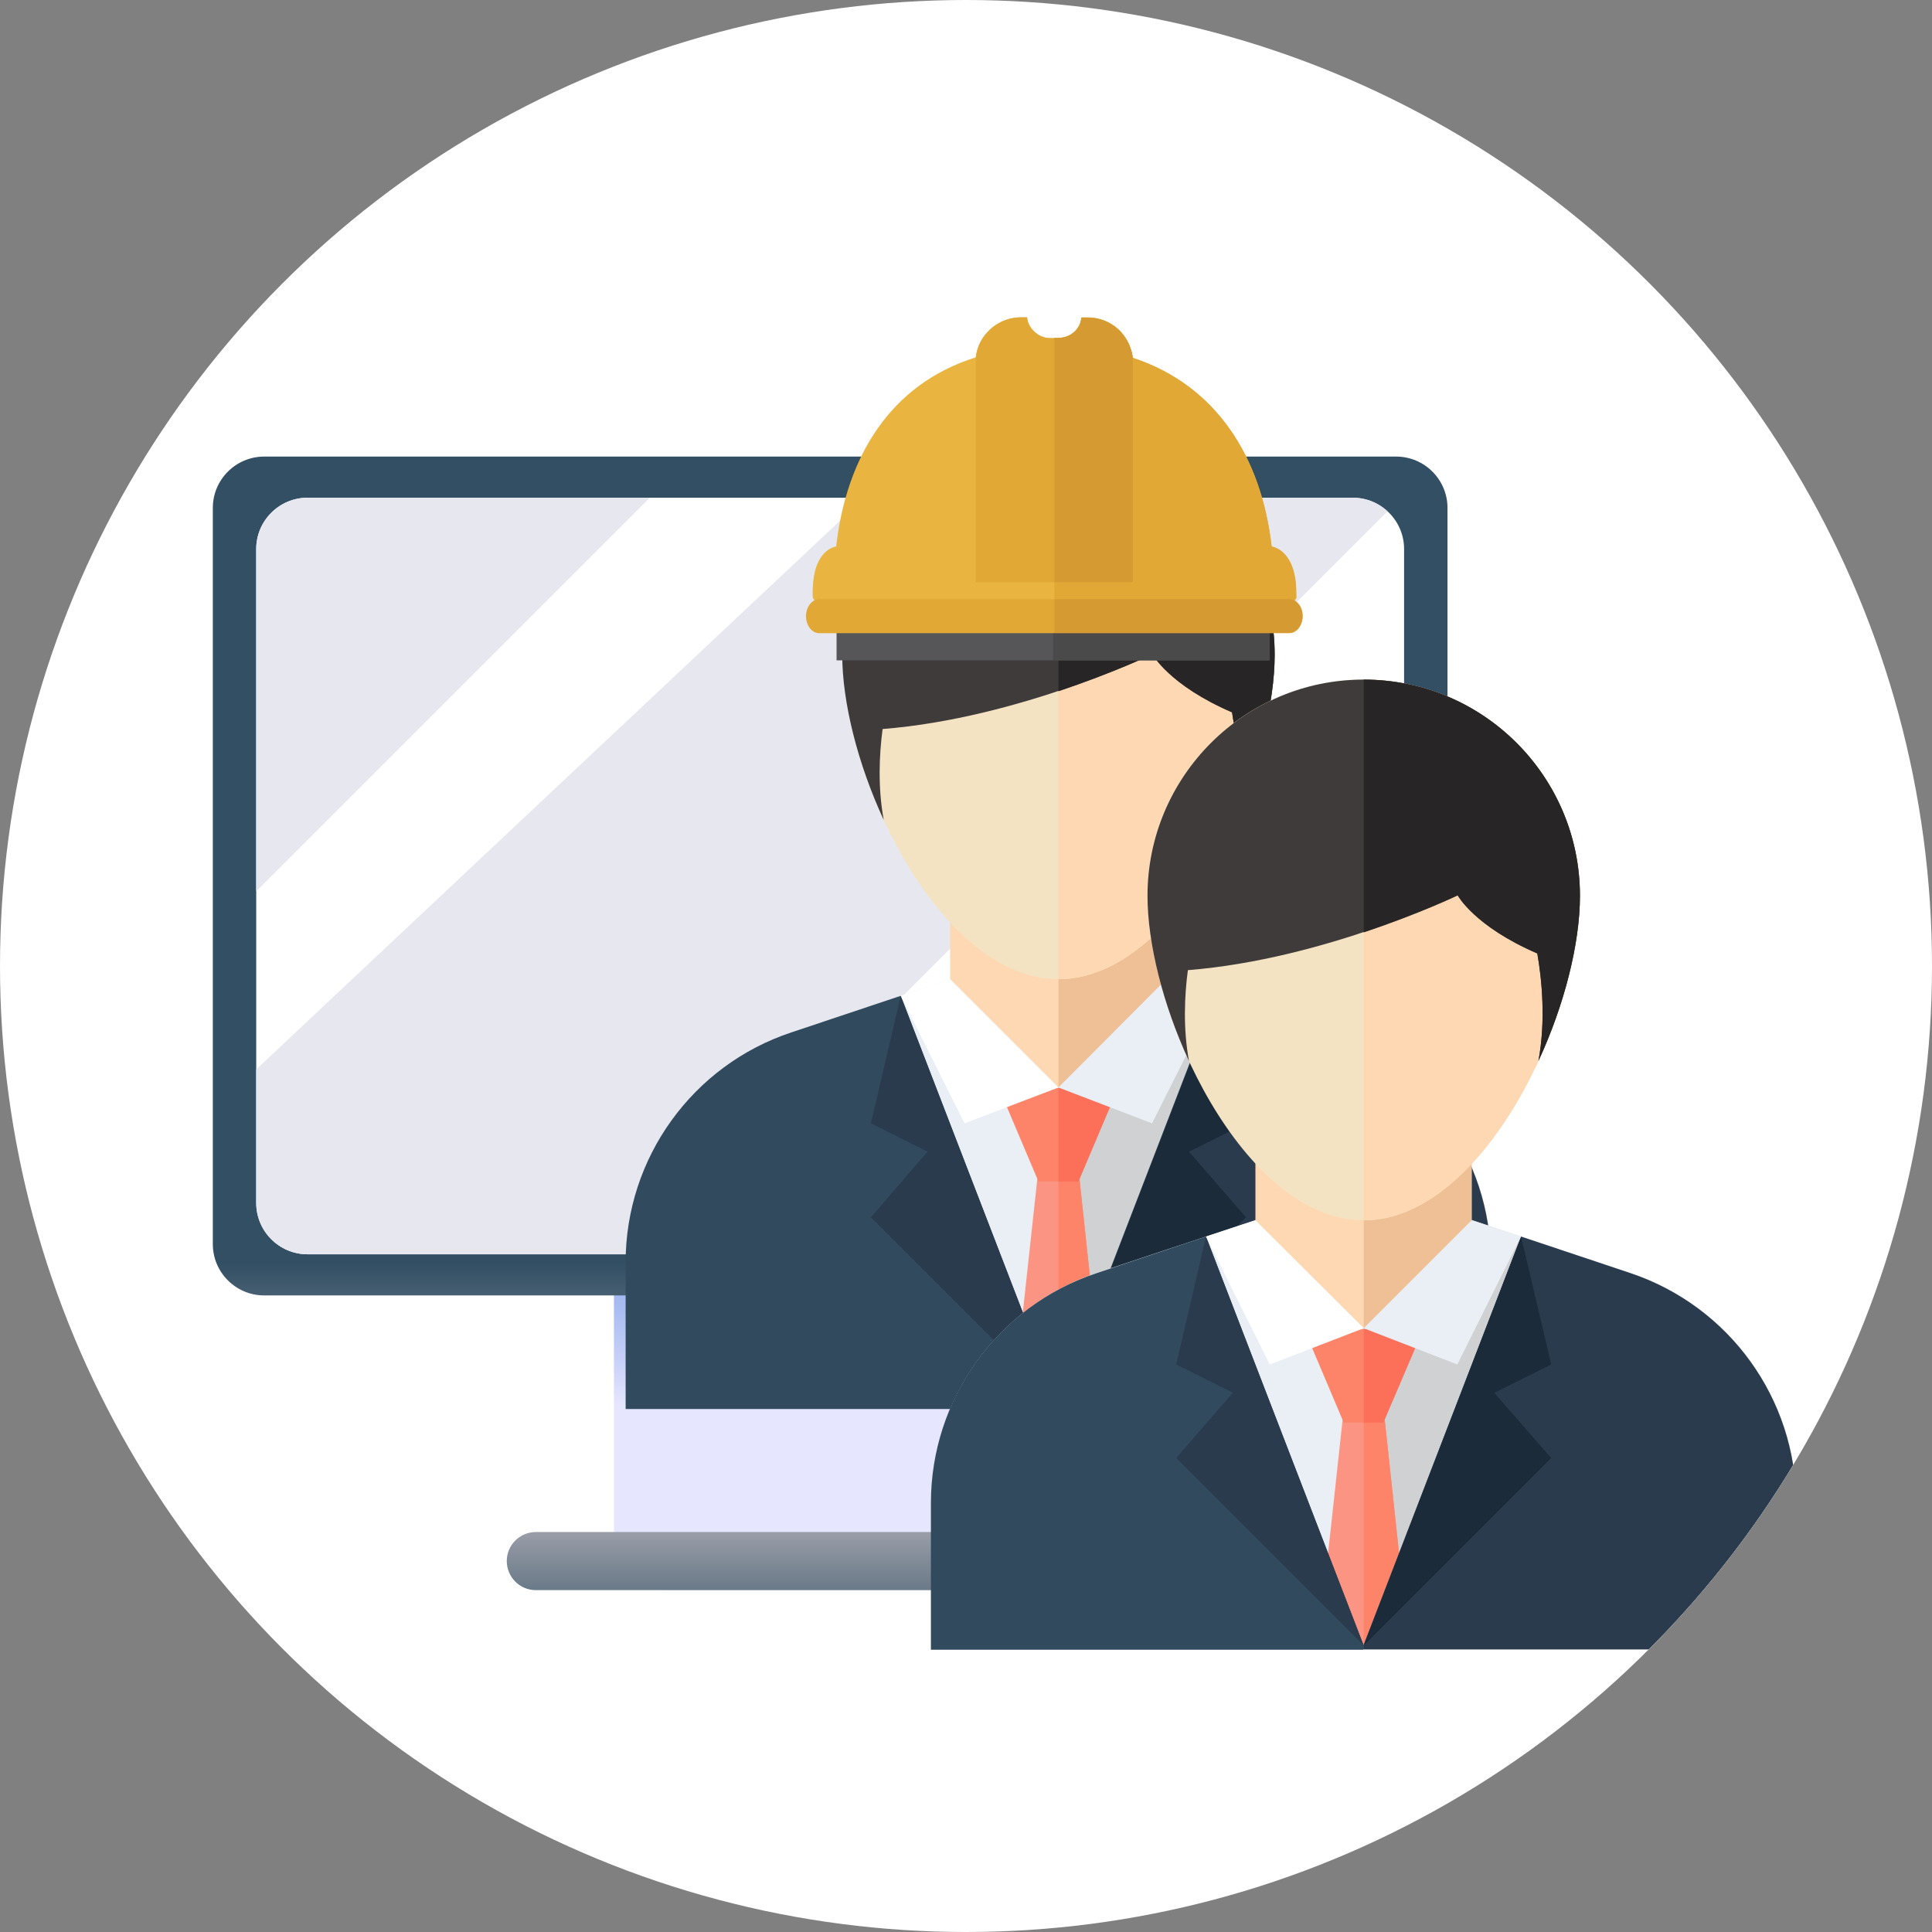 <?xml version="1.0" encoding="utf-8"?>
<!-- Generator: Adobe Illustrator 24.1.2, SVG Export Plug-In . SVG Version: 6.00 Build 0)  -->
<svg version="1.1" id="Layer_1" xmlns="http://www.w3.org/2000/svg" xmlns:xlink="http://www.w3.org/1999/xlink" x="0px" y="0px"
	 width="512px" height="512px" viewBox="0 0 512 512" enable-background="new 0 0 512 512" xml:space="preserve">
<rect x="0" y="0" width="512" height="512" fill="#808080" stroke="none"/>
<g>
	<circle fill="#FFFFFF" cx="256" cy="256" r="256"/>
</g>
<g>
	<linearGradient id="SVGID_1_" gradientUnits="userSpaceOnUse" x1="220" y1="372.555" x2="220" y2="339.359">
		<stop  offset="0" style="stop-color:#E7E6FF"/>
		<stop  offset="0.339" style="stop-color:#C9D2F8"/>
		<stop  offset="0.764" style="stop-color:#AABDF1"/>
		<stop  offset="1" style="stop-color:#9EB5EE"/>
	</linearGradient>
	<path fill="url(#SVGID_1_)" d="M263.6,421.4h-87.3c-7.5,0-13.6-6.1-13.6-13.6v-70.9c0-7.5,6.1-13.6,13.6-13.6h87.3
		c7.5,0,13.6,6.1,13.6,13.6v70.9C277.3,415.3,271.2,421.4,263.6,421.4z"/>
	<linearGradient id="SVGID_2_" gradientUnits="userSpaceOnUse" x1="220" y1="398.439" x2="220" y2="441.319">
		<stop  offset="0" style="stop-color:#B2B1B9"/>
		<stop  offset="0.296" style="stop-color:#89919D"/>
		<stop  offset="0.773" style="stop-color:#4B6274"/>
		<stop  offset="1" style="stop-color:#334F64"/>
	</linearGradient>
	<path fill="url(#SVGID_2_)" d="M298,421.4H142c-4.3,0-7.7-3.5-7.7-7.7l0,0c0-4.3,3.5-7.7,7.7-7.7H298c4.3,0,7.7,3.5,7.7,7.7l0,0
		C305.7,417.9,302.2,421.4,298,421.4z"/>
	<linearGradient id="SVGID_3_" gradientUnits="userSpaceOnUse" x1="220" y1="380.516" x2="220" y2="334.852">
		<stop  offset="0" style="stop-color:#B2B1B9"/>
		<stop  offset="0.296" style="stop-color:#89919D"/>
		<stop  offset="0.773" style="stop-color:#4B6274"/>
		<stop  offset="1" style="stop-color:#334F64"/>
	</linearGradient>
	<path fill="url(#SVGID_3_)" d="M370,343.3H70c-7.5,0-13.6-6.1-13.6-13.6V134.6c0-7.5,6.1-13.6,13.6-13.6H370
		c7.5,0,13.6,6.1,13.6,13.6v195.1C383.7,337.2,377.6,343.3,370,343.3z"/>
	<path fill="#FFFFFF" d="M358.5,332.4h-277c-7.5,0-13.6-6.1-13.6-13.6V145.5c0-7.5,6.1-13.6,13.6-13.6h277c7.5,0,13.6,6.1,13.6,13.6
		v173.2C372.1,326.3,366,332.4,358.5,332.4z"/>
	<g>
		<defs>
			<path id="SVGID_4_" d="M358.5,332.4h-277c-7.5,0-13.6-6.1-13.6-13.6V145.5c0-7.5,6.1-13.6,13.6-13.6h277
				c7.5,0,13.6,6.1,13.6,13.6v173.2C372.1,326.3,366,332.4,358.5,332.4z"/>
		</defs>
		<clipPath id="SVGID_5_">
			<use xlink:href="#SVGID_4_"  overflow="visible"/>
		</clipPath>
		<g clip-path="url(#SVGID_5_)">
			<path fill="#E6E7EF" d="M172.2,131.9H80.1c-6.7,0-12.2,5.5-12.2,12.2v92.1C102.7,201.4,137.4,166.7,172.2,131.9z"/>
			<path fill="#E6E7EF" d="M80.1,332.4h90.7l200.5-200.5H229.1L67.9,283.4v36.7C67.9,326.9,73.3,332.4,80.1,332.4z"/>
			<polygon fill="#E6E7EF" points="372.1,262.1 372.1,231.3 271.1,332.4 301.8,332.4 			"/>
		</g>
	</g>
</g>
<g>
	<g>
		<path fill="#E9EFF4" d="M395.1,373.3H165.9v-38.9c0-27.6,17.7-52.1,43.9-60.9l42.1-14h57.3l42.1,14c26.2,8.7,43.9,33.3,43.9,60.9
			L395.1,373.3L395.1,373.3z"/>
		<path fill="#D0D1D3" d="M395.1,334.4c0-27.6-17.7-52.1-43.9-60.9l-42.1-14h-28.7v113.8h114.6V334.4z"/>
		<polygon fill="#FED8B2" points="309.1,259.5 280.5,288.2 251.8,259.5 251.8,230.9 309.1,230.9 		"/>
		<polygon fill="#EFC095" points="309.1,230.9 280.5,230.9 280.5,288.2 309.1,259.5 		"/>
		<path fill="#F4E3C3" d="M223.2,173.5c0-31.7,25.7-57.3,57.3-57.3s57.3,25.7,57.3,57.3s-25.7,86-57.3,86S223.2,205.2,223.2,173.5z"
			/>
		<path fill="#FED8B2" d="M337.8,173.5c0-31.7-25.7-57.3-57.3-57.3v143.3C312.1,259.5,337.8,205.2,337.8,173.5z"/>
		<path fill="#3F3B3B" d="M337.8,173.5c0-31.7-25.7-57.3-57.3-57.3s-57.3,25.7-57.3,57.3c0,12.6,4.1,28.9,11,43.8
			c-1.6-8.6-1.2-17.4-0.3-24.1c36.4-2.9,71.5-19.9,71.5-19.9s4.4,8.2,21.1,15.4c1.2,6.8,2.3,17.8,0.3,28.5
			C333.7,202.4,337.8,186.2,337.8,173.5z"/>
		<path fill="#272525" d="M337.8,173.5c0-31.7-25.7-57.3-57.3-57.3v67c14.9-5,24.9-9.8,24.9-9.8s4.4,8.2,21.1,15.4
			c1.2,6.8,2.3,17.8,0.3,28.5C333.7,202.4,337.8,186.2,337.8,173.5z"/>
		<polygon fill="#FC9483" points="268.4,372.3 276.5,297.7 284.5,297.7 292.5,372.3 		"/>
		<polygon fill="#FD8469" points="284.5,297.7 280.5,297.7 280.5,372.3 292.5,372.3 		"/>
		<path fill="#324A5E" d="M280.5,372.3l-41.8-108.4l-29,9.7c-26.2,8.7-43.9,33.3-43.9,60.9v38.9h114.6L280.5,372.3L280.5,372.3z"/>
		<path fill="#2B3B4E" d="M395.1,334.4c0-27.6-17.7-52.1-43.9-60.9l-29-9.7l-41.8,108.4v1h114.6L395.1,334.4L395.1,334.4z"/>
		<polygon fill="#1B2B3A" points="322.3,263.9 330.2,297.7 315.1,305.2 330.2,322.6 280.5,372.3 		"/>
		<polygon fill="#2B3B4E" points="238.7,263.9 230.8,297.7 245.8,305.2 230.8,322.6 280.5,372.3 		"/>
		<polygon fill="#FD8469" points="296.3,288.3 285.8,313.1 275.2,313.1 264.7,288.3 		"/>
		<polygon fill="#FC6F58" points="296.3,288.3 280.5,288.3 280.5,313.1 285.8,313.1 		"/>
		<polygon fill="#E9EFF4" points="305.3,297.7 322.3,263.9 309.1,259.5 280.5,288.2 		"/>
		<polygon fill="#FFFFFF" points="255.6,297.7 238.7,263.9 251.8,259.5 280.5,288.2 		"/>
	</g>
</g>
<g>
	<g>
		<rect x="221.7" y="156.8" fill="#565658" width="114.7" height="18.2"/>
		<rect x="279.1" y="156.8" fill="#4A4A4A" width="57.4" height="18.2"/>
	</g>
	<g>
		<path fill="#E9B540" d="M343.3,154.4c-0.8-7.8-4.9-9.3-6.3-9.5c-2.7-23.6-14.6-42.7-36.8-50c-0.3-2.5-1.4-4.9-3-6.7
			c-2.2-2.5-5.4-4-9-4h-1.6c-0.1,0.8-0.3,1.5-0.6,2.1c-1,2-3.1,3.3-5.5,3.3h-1.1h-1.1c-2.4,0-4.4-1.4-5.5-3.4
			c-0.3-0.6-0.6-1.4-0.6-2.1h-1.6c-3.5,0-6.7,1.5-8.9,3.9c-1.7,1.8-2.8,4.1-3.1,6.7c-22.7,7.1-34.3,26.4-37,50.1
			c-1.5,0.3-5.4,1.9-6.1,9.5c-0.1,1.2-0.2,2.5-0.1,4.1c0.3,0.5,0.6,1,0.9,1.5h18.1h23.3h0.9h16.6h1.2h24h0.9h23.3h18
			c0.3-0.5,0.7-0.9,1-1.5C343.4,156.9,343.4,155.6,343.3,154.4z"/>
		<path fill="#E1A836" d="M300.2,94.9L300.2,94.9c-0.3-2.5-1.4-4.9-3-6.7c-2.2-2.5-5.4-4-9-4h-1.6c-0.1,0.8-0.3,1.5-0.6,2.1
			c-1,2-3.1,3.3-5.5,3.3h-1.1h-1.1c-2.4,0-4.4-1.4-5.5-3.4c-0.3-0.6-0.6-1.4-0.6-2.1h-1.6c-3.5,0-6.7,1.5-8.9,3.9
			c-1.7,1.8-2.8,4.1-3.1,6.7c0,0,0,0,0,0v59.6h41.6V94.9z"/>
		<path fill="#E1A836" d="M337,144.8c-2.7-23.6-14.6-42.7-36.8-50c-0.3-2.5-1.4-4.9-3-6.7c-2.2-2.5-5.4-4-9-4h-1.6
			c-0.1,0.8-0.3,1.5-0.6,2.1c-1,2-3.1,3.3-5.5,3.3h-1.1h0v70.3h20.9h0.9h23.3h18c0.3-0.5,0.7-0.9,1-1.5c0.1-1.5,0-2.9-0.1-4.1
			C342.5,146.6,338.4,145.1,337,144.8z"/>
		<path fill="#D69A32" d="M300.2,154.3V94.9l0,0c-0.3-2.5-1.4-4.9-3-6.7c-2.2-2.5-5.4-4-9-4h-1.6c-0.1,0.8-0.3,1.5-0.6,2.1
			c-1,2-3.1,3.3-5.5,3.3h-1.1h0v64.7H300.2z"/>
		<path fill="#E1A836" d="M345.2,163.3c0,2.5-1.6,4.5-3.5,4.5H217.1c-1.9,0-3.5-2-3.5-4.5l0,0c0-2.5,1.6-4.5,3.5-4.5h124.6
			C343.6,158.8,345.2,160.8,345.2,163.3L345.2,163.3z"/>
		<path fill="#D69A32" d="M341.7,158.8h-62.3v8.9h62.3c1.9,0,3.5-2,3.5-4.5C345.2,160.8,343.6,158.8,341.7,158.8z"/>
	</g>
</g>
<g>
	<defs>
		<circle id="SVGID_6_" cx="256" cy="256" r="256"/>
	</defs>
	<clipPath id="SVGID_7_">
		<use xlink:href="#SVGID_6_"  overflow="visible"/>
	</clipPath>
	<g clip-path="url(#SVGID_7_)">
		<g>
			<path fill="#E9EFF4" d="M476,437.1H246.8v-38.9c0-27.6,17.7-52.1,43.9-60.9l42.1-14H390l42.1,14c26.2,8.7,43.9,33.3,43.9,60.9
				L476,437.1L476,437.1z"/>
			<path fill="#D0D1D3" d="M476,398.3c0-27.6-17.7-52.1-43.9-60.9l-42.1-14h-28.7v113.8H476V398.3z"/>
			<polygon fill="#FED8B2" points="390,323.4 361.4,352 332.7,323.4 332.7,294.7 390,294.7 			"/>
			<polygon fill="#EFC095" points="390,294.7 361.4,294.7 361.4,352 390,323.4 			"/>
			<path fill="#F4E3C3" d="M304.1,237.4c0-31.7,25.7-57.3,57.3-57.3s57.3,25.7,57.3,57.3s-25.7,86-57.3,86S304.1,269.1,304.1,237.4z
				"/>
			<path fill="#FED8B2" d="M418.7,237.4c0-31.7-25.7-57.3-57.3-57.3v143.3C393,323.4,418.7,269.1,418.7,237.4z"/>
			<path fill="#3F3B3B" d="M418.7,237.4c0-31.7-25.7-57.3-57.3-57.3s-57.3,25.7-57.3,57.3c0,12.6,4.1,28.9,11,43.8
				c-1.6-8.6-1.2-17.4-0.3-24.1c36.4-2.9,71.5-19.9,71.5-19.9s4.4,8.2,21.1,15.4c1.2,6.8,2.3,17.8,0.3,28.5
				C414.6,266.3,418.7,250,418.7,237.4z"/>
			<path fill="#272525" d="M418.7,237.4c0-31.7-25.7-57.3-57.3-57.3v67c14.9-5,24.9-9.8,24.9-9.8s4.4,8.2,21.1,15.4
				c1.2,6.8,2.3,17.8,0.3,28.5C414.6,266.3,418.7,250,418.7,237.4z"/>
			<polygon fill="#FC9483" points="349.3,436.1 357.4,361.6 365.4,361.6 373.4,436.1 			"/>
			<polygon fill="#FD8469" points="365.4,361.6 361.4,361.6 361.4,436.1 373.4,436.1 			"/>
			<path fill="#324A5E" d="M361.4,436.1l-41.8-108.4l-29,9.7c-26.2,8.7-43.9,33.3-43.9,60.9v38.9h114.6L361.4,436.1L361.4,436.1z"/>
			<path fill="#2B3B4E" d="M476,398.3c0-27.6-17.7-52.1-43.9-60.9l-29-9.7l-41.8,108.4v1H476L476,398.3L476,398.3z"/>
			<polygon fill="#1B2B3A" points="403.1,327.7 411.1,361.6 396,369.1 411.1,386.4 361.4,436.1 			"/>
			<polygon fill="#2B3B4E" points="319.6,327.7 311.7,361.6 326.7,369.1 311.7,386.4 361.4,436.1 			"/>
			<polygon fill="#FD8469" points="377.2,352.2 366.6,377 356.1,377 345.6,352.2 			"/>
			<polygon fill="#FC6F58" points="377.2,352.2 361.4,352.2 361.4,377 366.6,377 			"/>
			<polygon fill="#E9EFF4" points="386.2,361.6 403.1,327.7 390,323.4 361.4,352 			"/>
			<polygon fill="#FFFFFF" points="336.5,361.6 319.6,327.7 332.7,323.4 361.4,352 			"/>
		</g>
	</g>
</g>
</svg>
